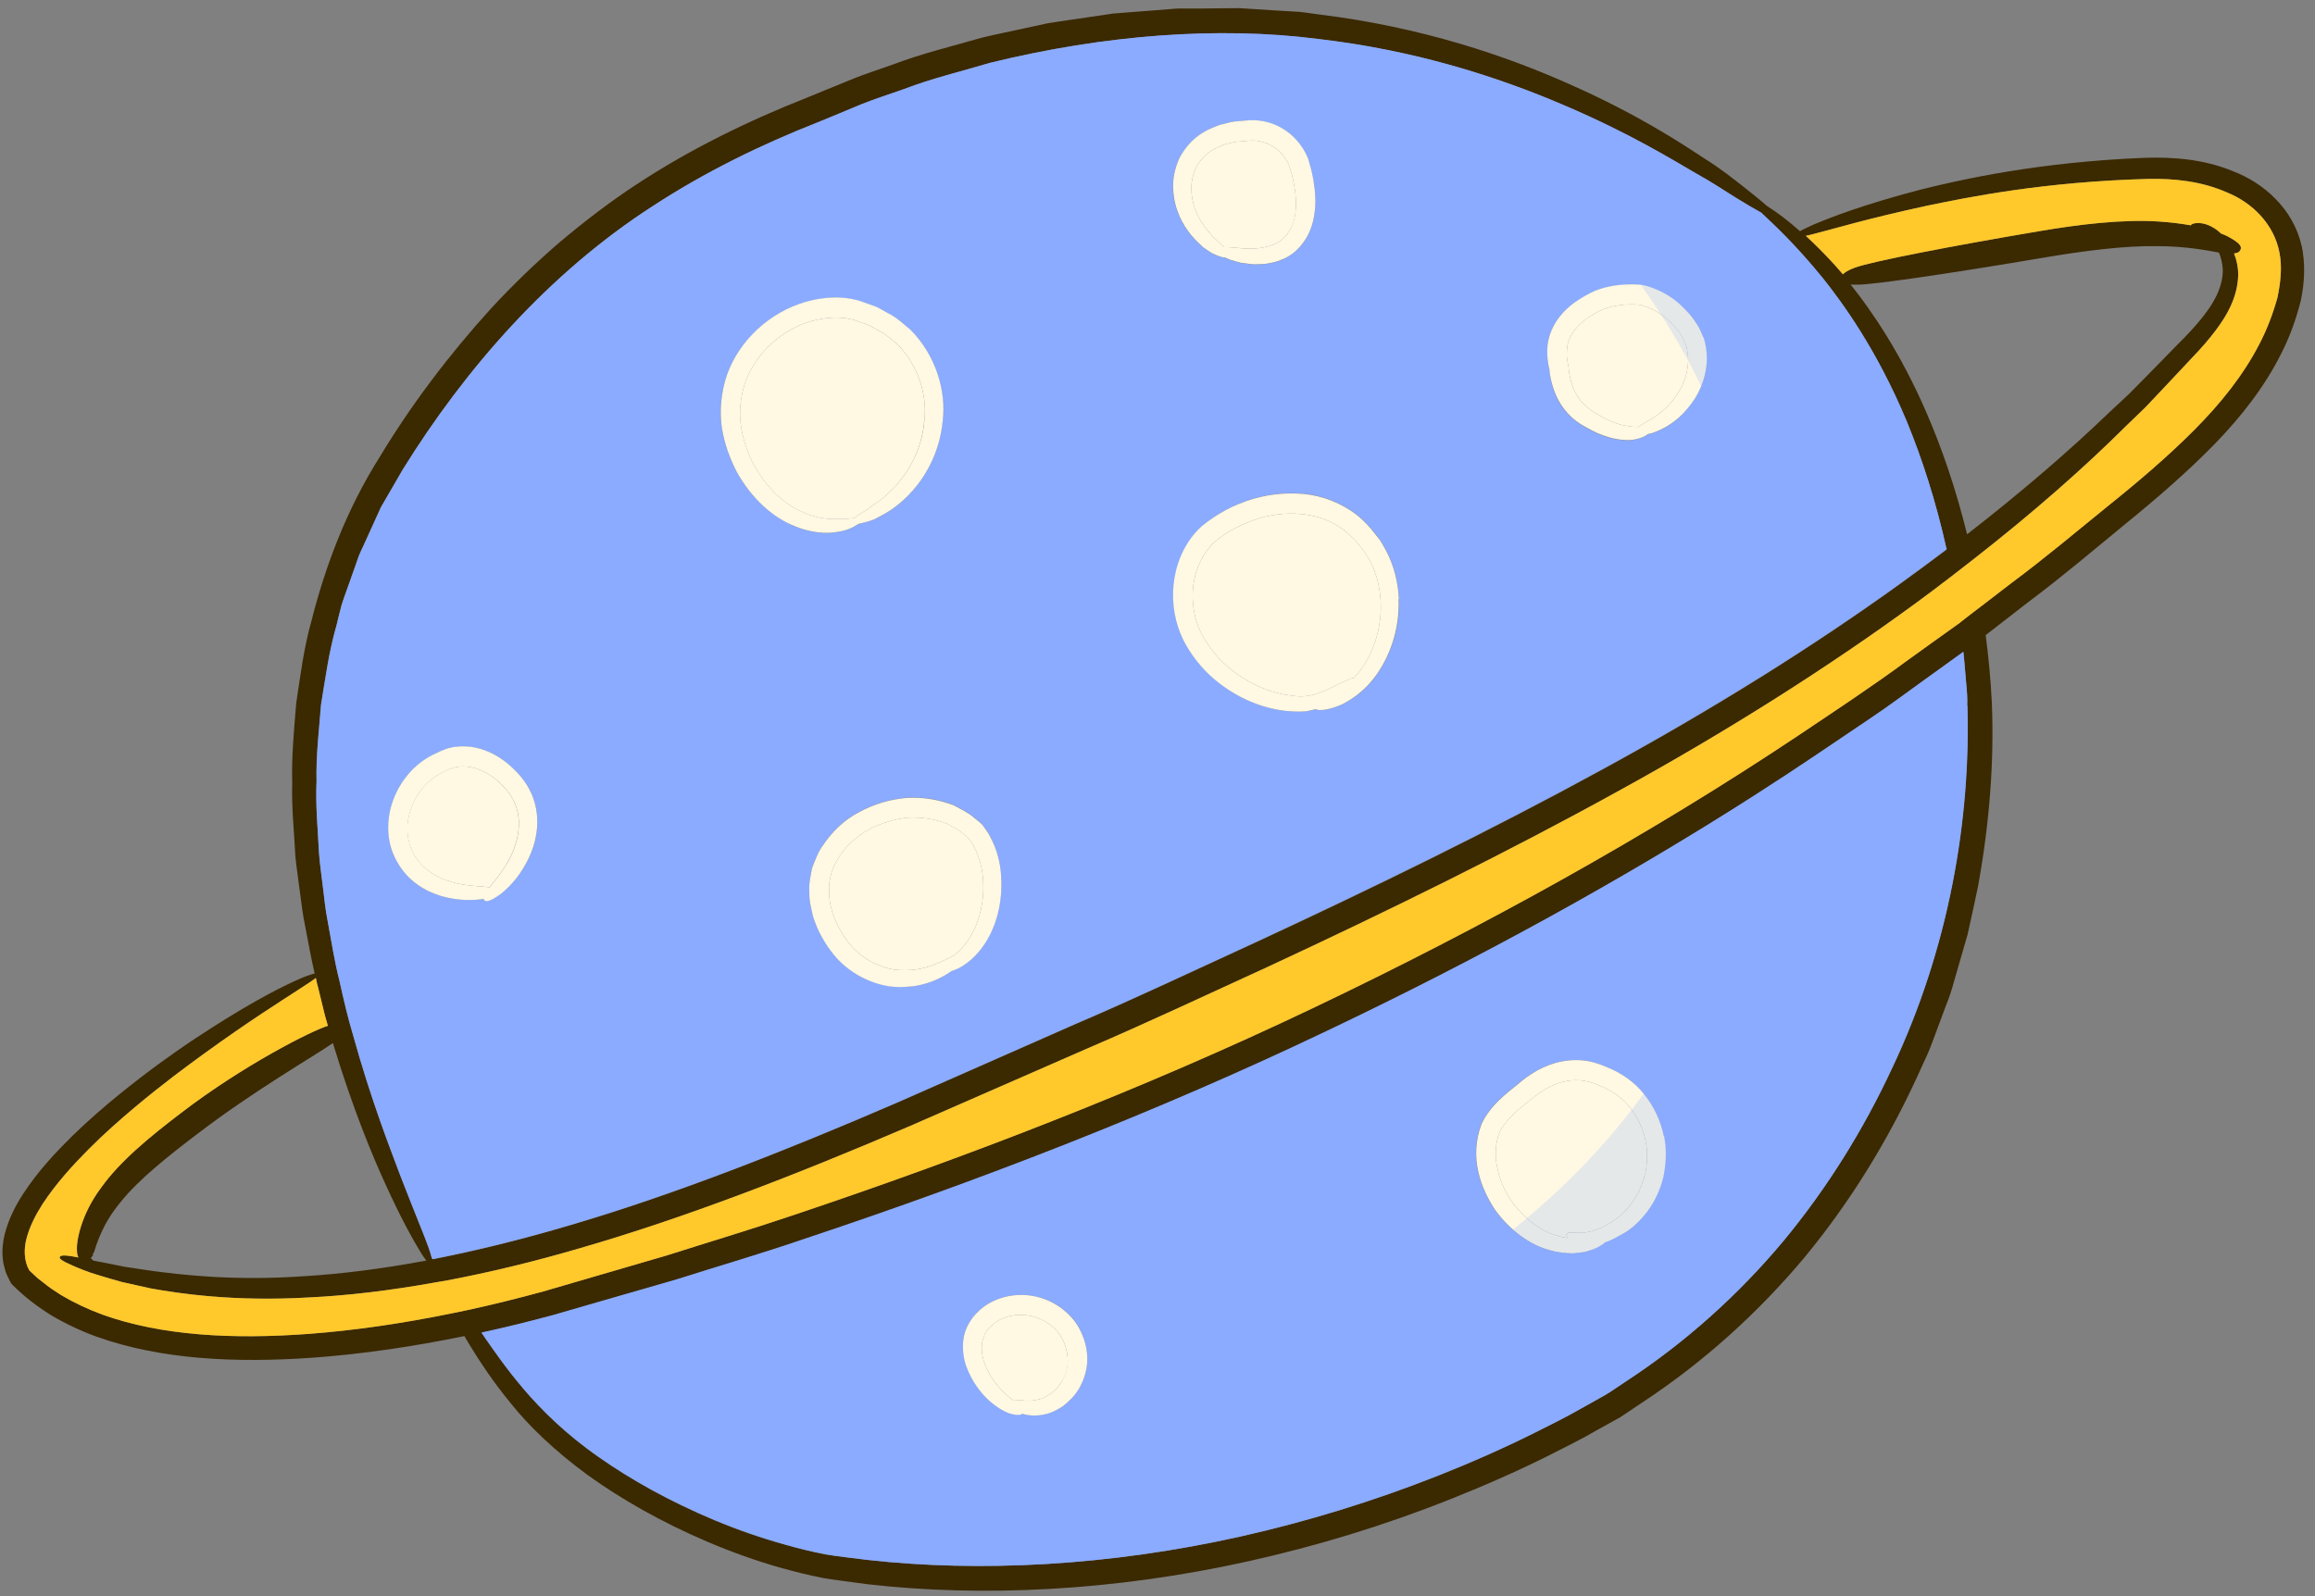 <svg width="174" height="120" viewBox="0 0 174 120" fill="none" xmlns="http://www.w3.org/2000/svg">
<rect x="0" y="0" width="174" height="120" fill="#808080" stroke="none"/>
<path d="M172.988 18.479C172.689 17.104 171.946 15.863 171.011 14.931C170.076 13.979 168.967 13.306 167.839 12.873C165.582 11.94 163.287 11.806 161.233 11.863C153.182 12.181 147.377 13.507 144.388 14.248C140.01 15.392 137.638 16.334 136.336 16.873C135.854 17.094 135.516 17.248 135.294 17.382C134.301 16.507 133.53 15.95 132.961 15.584C132.903 15.556 132.865 15.527 132.816 15.488C132.816 15.488 132.81 15.485 132.797 15.479C132.797 15.479 132.73 15.411 132.691 15.382C132.334 15.075 131.823 14.652 131.09 14.075C130.348 13.498 129.412 12.729 128.072 11.892C126.365 10.767 123.068 8.594 118.169 6.421C113.299 4.219 106.81 2.017 99.115 1.084C98.633 1.027 98.16 0.94 97.669 0.892L96.193 0.806C95.2 0.738 94.197 0.681 93.175 0.613C92.153 0.613 91.121 0.633 90.07 0.642C89.549 0.642 89.019 0.642 88.489 0.642C87.959 0.681 87.438 0.729 86.898 0.767C85.837 0.854 84.757 0.931 83.677 1.017C82.597 1.171 81.507 1.344 80.408 1.498C79.868 1.584 79.299 1.652 78.759 1.748C78.21 1.863 77.66 1.988 77.11 2.104C76.011 2.354 74.893 2.565 73.793 2.834C71.605 3.469 69.338 4.007 67.159 4.834C66.07 5.229 64.941 5.575 63.861 6.027C62.781 6.469 61.692 6.921 60.602 7.363C56.244 9.084 51.856 11.219 47.845 13.863C45.83 15.181 43.911 16.661 42.069 18.209C40.246 19.777 38.52 21.45 36.91 23.19C33.718 26.709 30.893 30.45 28.53 34.373C26.072 38.267 24.461 42.526 23.41 46.68C22.822 48.757 22.571 50.853 22.263 52.873C22.099 54.911 21.906 56.892 21.964 58.834C21.906 60.776 22.118 62.632 22.205 64.44C22.301 65.334 22.436 66.209 22.542 67.065C22.658 67.93 22.755 68.767 22.928 69.584C23.169 70.824 23.381 72.036 23.651 73.19C23.391 73.247 22.919 73.401 22.108 73.776C20.71 74.421 18.29 75.671 14.356 78.286C13.083 79.151 11.232 80.44 9.004 82.247C7.895 83.151 6.68 84.19 5.427 85.411C4.183 86.642 2.871 88.026 1.733 89.766C1.165 90.641 0.653 91.632 0.355 92.786C0.21 93.363 0.142 93.997 0.21 94.641C0.229 94.968 0.345 95.286 0.422 95.613C0.48 95.776 0.557 95.92 0.625 96.074C0.711 96.199 0.75 96.42 0.943 96.603C1.859 97.516 2.775 98.209 3.845 98.882C4.916 99.516 6.053 100.055 7.268 100.497C12.128 102.228 17.721 102.478 23.507 102.074C27.209 101.805 31.018 101.247 34.904 100.449C35.068 100.747 35.271 101.055 35.464 101.382C36.081 102.382 37.006 103.815 38.395 105.507C39.755 107.218 41.722 109.103 44.19 110.911C46.678 112.699 49.696 114.43 53.187 115.92C54.932 116.661 56.803 117.343 58.789 117.901C59.782 118.17 60.805 118.43 61.875 118.641C62.936 118.814 64.006 118.939 65.096 119.093C73.813 120.103 83.754 119.622 93.86 117.372C98.913 116.247 104.004 114.709 108.999 112.718C111.496 111.728 113.974 110.641 116.404 109.43C117.619 108.814 118.834 108.218 120.02 107.526L121.804 106.536L123.511 105.391C128.101 102.363 132.199 98.641 135.661 94.497C139.103 90.324 141.9 85.728 144.069 81.017C144.339 80.43 144.609 79.834 144.879 79.247C145.14 78.661 145.342 78.046 145.574 77.449C145.795 76.853 146.017 76.257 146.239 75.661C146.48 75.074 146.683 74.478 146.846 73.863C147.194 72.651 147.55 71.449 147.888 70.257C148.158 69.055 148.418 67.844 148.669 66.661C149.537 61.882 149.894 57.228 149.71 52.825C149.624 51.084 149.46 49.382 149.247 47.748C150.337 46.911 151.417 46.065 152.487 45.238C155.043 43.325 157.415 41.305 159.758 39.382C162.111 37.469 164.367 35.517 166.421 33.421C168.456 31.334 170.249 29.036 171.493 26.517C172.13 25.267 172.583 23.969 172.93 22.613C173.219 21.248 173.287 19.844 172.997 18.459L172.988 18.479ZM23.979 64.161C23.892 62.421 23.709 60.603 23.786 58.728C23.738 56.853 23.97 54.95 24.124 52.978C24.442 51.036 24.702 49.026 25.281 47.046C25.406 46.546 25.532 46.046 25.657 45.536C25.811 45.036 25.994 44.546 26.168 44.055C26.351 43.555 26.515 43.055 26.698 42.565L26.959 41.815C27.055 41.565 27.18 41.325 27.287 41.084C27.73 40.113 28.174 39.132 28.627 38.142C29.177 37.2 29.717 36.257 30.266 35.305C34.943 27.767 41.211 20.555 49.06 15.498C52.975 12.94 57.16 10.892 61.489 9.19C62.569 8.748 63.64 8.306 64.71 7.854C65.771 7.421 66.87 7.084 67.94 6.7C70.071 5.882 72.27 5.373 74.401 4.729C83.041 2.613 91.575 1.979 99.028 2.931C106.501 3.796 112.837 5.882 117.619 7.95C122.431 9.998 125.729 12.036 127.474 13.046C128.776 13.757 129.721 14.411 130.492 14.882C131.264 15.354 131.823 15.69 132.238 15.911C132.286 15.931 132.325 15.959 132.373 15.988C132.373 15.988 132.44 16.065 132.479 16.094C133.298 16.882 134.822 18.229 137.021 20.93C138.428 22.7 141.051 26.238 143.327 31.719C144.455 34.45 145.496 37.651 146.297 41.238C146.297 41.267 146.316 41.296 146.306 41.325C145.159 42.19 143.973 43.075 142.748 43.95C136.307 48.594 128.728 53.344 120.454 57.853C112.181 62.382 103.271 66.738 94.265 70.911C89.752 72.978 85.268 75.103 80.755 77.036C76.262 79.017 71.836 80.969 67.506 82.872C58.857 86.613 50.526 89.863 42.908 92.103C39.253 93.19 35.753 94.045 32.523 94.68L32.455 94.603C32.407 94.411 32.339 94.161 32.224 93.834C31.886 92.882 31.182 91.228 30.073 88.334C29.36 86.44 27.933 82.844 26.525 77.786C26.149 76.536 25.831 75.18 25.512 73.738C25.146 72.305 24.915 70.776 24.616 69.19C24.452 68.392 24.384 67.565 24.268 66.728C24.172 65.892 24.037 65.036 23.979 64.161ZM139.094 21.392C139.238 21.392 139.412 21.411 139.634 21.402C141.003 21.392 147.29 20.44 153.538 19.382C156.643 18.854 159.719 18.459 162.178 18.507C164.329 18.507 165.968 18.844 166.778 18.988C166.816 19.065 166.845 19.142 166.874 19.229C167.009 19.652 167.115 20.171 167.048 20.719C166.99 21.267 166.788 21.911 166.421 22.565C165.958 23.421 165.023 24.575 163.605 25.969C162.911 26.68 162.149 27.45 161.32 28.305C160.896 28.729 160.462 29.171 160.018 29.623C159.546 30.065 159.054 30.517 158.553 30.988C155.679 33.757 152.073 36.892 147.849 40.171C147.001 36.719 145.93 33.623 144.773 30.969C142.864 26.575 140.714 23.411 139.103 21.402L139.094 21.392ZM32.031 94.776C28.714 95.391 25.667 95.776 22.967 95.94C17.499 96.334 13.478 95.815 11.405 95.545C10.643 95.43 9.968 95.334 9.361 95.238C8.763 95.122 8.233 95.016 7.779 94.92C7.49 94.872 7.239 94.824 7.008 94.776C7.008 94.757 6.979 94.747 6.969 94.728C6.931 94.699 6.873 94.641 6.834 94.613C6.834 94.593 6.844 94.555 6.892 94.497C6.979 94.391 6.969 94.411 6.979 94.372C6.989 94.315 6.998 94.17 7.056 94.17C7.239 93.622 7.654 92.065 9.043 90.401C10.373 88.719 12.582 86.959 14.838 85.247C19.052 82.017 23.661 79.372 25.021 78.421C26.554 83.488 28.077 87.074 28.926 88.93C30.16 91.651 31.038 93.199 31.578 94.084C31.761 94.391 31.915 94.613 32.04 94.766L32.031 94.776ZM142.189 80.334C140.068 84.901 137.329 89.324 134.002 93.343C130.647 97.353 126.664 100.92 122.267 103.815C121.718 104.17 121.187 104.565 120.618 104.901L118.883 105.872C117.735 106.536 116.539 107.122 115.353 107.718C112.972 108.911 110.551 109.978 108.102 110.949C103.204 112.882 98.218 114.411 93.272 115.516C83.378 117.738 73.649 118.228 65.163 117.276C64.112 117.141 63.061 117.036 62.058 116.872C61.065 116.67 60.091 116.439 59.136 116.17C57.227 115.641 55.424 115.007 53.727 114.305C50.352 112.891 47.421 111.247 45.01 109.555C40.179 106.19 37.797 102.459 36.476 100.622C36.38 100.478 36.293 100.343 36.196 100.209C37.951 99.824 39.735 99.382 41.529 98.901C44.586 98.016 47.7 97.122 50.873 96.209C54.026 95.209 57.246 94.266 60.467 93.17C73.369 88.872 86.753 83.738 99.674 77.565C112.586 71.411 125.131 64.43 136.423 56.834C137.831 55.882 139.238 54.94 140.627 53.998C142.015 53.065 143.346 52.065 144.686 51.103C145.66 50.401 146.625 49.709 147.579 49.017C147.608 49.325 147.637 49.632 147.666 49.94C147.705 50.45 147.753 50.969 147.791 51.488C147.84 52.007 147.878 52.536 147.859 53.065C148.11 61.555 146.509 71.228 142.189 80.353V80.334ZM171.165 22.411C170.847 23.565 170.404 24.748 169.806 25.892C168.629 28.171 166.942 30.296 164.965 32.286C162.988 34.276 160.761 36.18 158.398 38.075C156.055 39.978 153.693 41.969 151.157 43.853C150.414 44.421 149.681 44.988 148.929 45.565C148.409 45.959 147.878 46.363 147.358 46.776C147.348 46.776 147.329 46.796 147.319 46.815C146.017 47.738 144.715 48.68 143.404 49.623C140.762 51.575 137.975 53.411 135.179 55.286C123.935 62.796 111.467 69.699 98.633 75.815C85.789 81.94 72.482 87.045 59.667 91.343C56.465 92.43 53.264 93.382 50.13 94.382C46.977 95.305 43.882 96.209 40.835 97.093C38.906 97.622 36.987 98.093 35.087 98.507C34.692 98.593 34.306 98.67 33.921 98.747C30.247 99.497 26.65 100.026 23.179 100.286C17.557 100.699 12.167 100.44 7.693 98.834C6.574 98.42 5.542 97.93 4.588 97.363C4.115 97.065 3.662 96.766 3.247 96.42C3.026 96.257 2.823 96.103 2.63 95.911C2.476 95.757 2.196 95.526 2.196 95.497C1.811 94.834 1.762 93.911 2.013 93.036C2.254 92.151 2.698 91.305 3.199 90.516C4.241 88.94 5.475 87.594 6.661 86.401C7.847 85.209 9.023 84.18 10.084 83.286C12.234 81.478 14.028 80.17 15.252 79.276C18.849 76.671 21.106 75.276 22.378 74.44C23.092 73.978 23.516 73.699 23.738 73.526C23.786 73.767 23.844 74.017 23.912 74.257C24.095 74.978 24.268 75.69 24.432 76.382C24.5 76.632 24.577 76.882 24.645 77.122C23.439 77.478 18.232 80.122 13.613 83.67C11.318 85.42 9.014 87.286 7.577 89.324C6.082 91.324 5.726 93.343 5.783 94.016C5.783 94.247 5.832 94.411 5.889 94.545C5.832 94.526 5.783 94.516 5.726 94.507C4.771 94.324 4.539 94.382 4.491 94.507C4.453 94.613 4.559 94.757 5.465 95.151C5.918 95.343 6.555 95.632 7.509 95.901C7.982 96.045 8.532 96.209 9.158 96.382C9.795 96.526 10.518 96.69 11.318 96.863C13.44 97.247 17.586 97.872 23.208 97.545C26.052 97.411 29.263 97.036 32.744 96.411C33.043 96.363 33.342 96.305 33.641 96.257C36.775 95.661 40.111 94.863 43.583 93.843C51.316 91.613 59.744 88.372 68.451 84.632C72.781 82.738 77.226 80.795 81.729 78.824C86.242 76.892 90.764 74.757 95.287 72.69C104.312 68.497 113.271 64.094 121.573 59.507C129.885 54.95 137.493 50.103 143.983 45.353C144.928 44.661 145.834 43.978 146.731 43.286C147.261 42.882 147.782 42.478 148.302 42.065C152.873 38.498 156.74 35.075 159.777 32.046C160.279 31.565 160.771 31.094 161.233 30.642C161.677 30.171 162.111 29.709 162.525 29.277C163.345 28.402 164.107 27.594 164.782 26.873C166.151 25.45 167.164 24.113 167.646 23.036C168.012 22.257 168.195 21.488 168.224 20.757C168.244 20.094 168.099 19.527 167.916 19.055C168.215 19.027 168.34 18.921 168.408 18.757C168.485 18.555 168.427 18.305 167.463 17.786C167.328 17.709 167.135 17.632 166.913 17.546C166.913 17.546 166.913 17.543 166.913 17.536C166.662 17.296 166.402 17.123 166.161 17.007C165.602 16.729 165.187 16.757 164.955 16.786C164.772 16.825 164.685 16.882 164.666 16.94C163.953 16.815 163.133 16.709 162.236 16.652C159.584 16.479 156.335 16.854 153.201 17.392C146.943 18.45 140.714 19.642 139.412 20.123C138.901 20.315 138.641 20.479 138.515 20.623C138.313 20.392 138.129 20.171 137.956 19.979C137.127 19.065 136.384 18.334 135.728 17.729C135.931 17.69 136.201 17.623 136.519 17.536C137.869 17.2 140.318 16.44 144.87 15.459C147.84 14.844 153.587 13.661 161.484 13.45C163.393 13.411 165.467 13.623 167.366 14.459C169.295 15.238 170.924 16.854 171.329 18.998C171.541 20.075 171.416 21.229 171.175 22.392L171.165 22.411Z" fill="#3B2900"/>
<path d="M146.297 41.229C145.497 37.643 144.455 34.441 143.327 31.7C141.051 26.229 138.429 22.691 137.021 20.922C134.822 18.22 133.299 16.874 132.489 16.085C132.45 16.056 132.412 16.018 132.383 15.989C132.383 15.989 132.296 15.931 132.248 15.912C131.833 15.691 131.274 15.354 130.502 14.883C129.731 14.412 128.786 13.758 127.484 13.037C125.748 12.027 122.441 9.989 117.629 7.941C115.113 6.854 112.152 5.758 108.835 4.835C105.856 4.008 102.587 3.335 99.048 2.922C91.594 1.97 83.051 2.604 74.42 4.72C72.28 5.364 70.081 5.874 67.96 6.691C66.889 7.076 65.79 7.412 64.72 7.845C63.659 8.297 62.579 8.729 61.499 9.181C57.17 10.883 52.985 12.931 49.07 15.489C41.221 20.547 34.953 27.758 30.276 35.297C29.727 36.239 29.186 37.191 28.637 38.123C28.184 39.114 27.74 40.095 27.297 41.075C27.19 41.316 27.065 41.547 26.969 41.797L26.708 42.547C26.535 43.047 26.361 43.547 26.178 44.047C26.004 44.537 25.811 45.027 25.667 45.518C25.541 46.027 25.407 46.527 25.291 47.027C24.722 49.008 24.462 51.018 24.134 52.96C23.979 54.931 23.748 56.844 23.796 58.719C23.709 60.594 23.893 62.402 23.979 64.152C24.047 65.037 24.182 65.892 24.278 66.719C24.384 67.556 24.452 68.392 24.616 69.181C24.905 70.767 25.146 72.306 25.513 73.729C25.831 75.171 26.149 76.527 26.525 77.777C27.923 82.825 29.36 86.421 30.064 88.325C31.183 91.21 31.886 92.864 32.224 93.815C32.34 94.142 32.407 94.402 32.455 94.585L32.523 94.662C35.763 94.027 39.254 93.171 42.908 92.085C50.526 89.844 58.857 86.594 67.507 82.854C71.836 80.95 76.262 78.998 80.756 77.008C85.268 75.085 89.752 72.95 94.265 70.883C103.281 66.7 112.181 62.344 120.464 57.816C124.64 55.537 128.641 53.2 132.412 50.844C136.105 48.527 139.566 46.21 142.758 43.912C143.983 43.027 145.159 42.143 146.316 41.287C146.316 41.258 146.316 41.229 146.297 41.2V41.229ZM39.09 65.623C38.511 66.46 37.942 66.95 37.643 67.191C36.679 67.892 36.467 67.767 36.39 67.652C36.38 67.623 36.351 67.594 36.351 67.575C36.283 67.585 36.216 67.594 36.148 67.614C35.763 67.652 35.001 67.719 33.989 67.556C32.986 67.383 31.616 66.941 30.527 65.748C30.006 65.162 29.562 64.402 29.341 63.546C29.129 62.681 29.138 61.748 29.341 60.854C29.553 59.96 29.977 59.094 30.575 58.354C31.154 57.614 32.002 56.96 32.841 56.614C33.246 56.402 33.757 56.2 34.278 56.152C34.798 56.094 35.31 56.114 35.811 56.229C36.775 56.46 37.624 56.941 38.309 57.537C38.974 58.133 39.552 58.796 39.928 59.623C40.285 60.421 40.42 61.277 40.382 62.046C40.314 63.604 39.668 64.806 39.099 65.642L39.09 65.623ZM59.532 39.47C58.057 38.835 56.485 37.47 55.386 35.498C54.865 34.508 54.441 33.373 54.248 32.123C54.065 30.873 54.2 29.508 54.634 28.21C55.54 25.623 57.835 23.479 60.593 22.701C61.952 22.316 63.486 22.22 64.855 22.72L65.848 23.076C66.166 23.22 66.456 23.402 66.764 23.576C67.391 23.873 67.883 24.373 68.413 24.797C70.361 26.739 71.132 29.45 70.843 31.672C70.631 33.931 69.628 35.748 68.596 36.883C67.584 38.066 66.552 38.614 66.041 38.883C65.645 39.104 65.298 39.2 65.019 39.277C64.797 39.335 64.623 39.373 64.498 39.402C64.469 39.422 64.43 39.45 64.382 39.479C64.151 39.623 63.707 39.893 62.82 40.018C62.232 40.123 60.978 40.133 59.513 39.479L59.532 39.47ZM74.141 70.748C73.427 71.95 72.511 72.556 72.048 72.787C71.846 72.873 71.663 72.941 71.508 72.998C71.479 73.008 71.47 73.037 71.45 73.046C71.026 73.335 70.149 73.892 68.751 74.123C68.056 74.2 67.246 74.267 66.378 74.046C65.53 73.844 64.623 73.469 63.804 72.854C62.984 72.239 62.3 71.383 61.769 70.421C61.489 69.95 61.287 69.421 61.104 68.864C60.978 68.287 60.805 67.71 60.834 67.094C60.776 66.489 60.93 65.864 61.036 65.248C61.268 64.652 61.47 64.066 61.846 63.546C62.541 62.489 63.486 61.594 64.594 61.027C65.684 60.45 66.899 60.075 68.133 59.969C69.358 59.892 70.592 60.085 71.72 60.537C72.251 60.844 72.8 61.075 73.225 61.469L73.572 61.748L73.745 61.902C73.832 61.95 73.88 62.066 73.929 62.114C74.083 62.354 74.276 62.585 74.401 62.844C74.951 63.844 75.192 64.892 75.25 65.873C75.375 67.854 74.854 69.556 74.141 70.729V70.748ZM88.171 14.229C88.123 13.479 88.296 12.662 88.643 11.883C89.048 11.133 89.646 10.422 90.437 9.96C90.813 9.729 91.228 9.566 91.642 9.402C92.076 9.316 92.51 9.133 92.934 9.133C93.368 9.095 93.783 9.027 94.275 9.047C94.766 9.066 95.249 9.162 95.702 9.335C96.618 9.681 97.389 10.345 97.9 11.143C98.026 11.345 98.141 11.556 98.238 11.758C98.363 12.066 98.373 12.2 98.45 12.422C98.575 12.816 98.653 13.229 98.73 13.633C98.865 14.441 98.922 15.268 98.797 16.076C98.691 16.874 98.411 17.652 97.939 18.277C97.476 18.902 96.849 19.364 96.222 19.576C95.924 19.71 95.625 19.768 95.335 19.816C95.056 19.883 94.786 19.864 94.535 19.874C94.024 19.902 93.619 19.806 93.262 19.777C92.944 19.691 92.684 19.614 92.5 19.556C92.337 19.489 92.192 19.441 92.076 19.374C91.893 19.374 91.594 19.287 91.073 19.037C90.919 18.941 90.688 18.777 90.408 18.576C90.138 18.345 89.82 18.047 89.511 17.672C88.884 16.912 88.219 15.729 88.161 14.22L88.171 14.229ZM103.503 50.691C102.567 52.046 101.468 52.652 100.928 52.941C100.051 53.335 99.52 53.383 99.25 53.393C99.038 53.393 98.961 53.364 98.922 53.306C98.72 53.373 98.517 53.421 98.286 53.46C98.219 53.479 98.045 53.508 97.968 53.489C97.871 53.498 97.785 53.498 97.688 53.498C97.495 53.498 97.302 53.498 97.1 53.479C95.461 53.402 93.426 52.758 91.584 51.306C90.659 50.585 89.82 49.643 89.164 48.498C88.499 47.344 88.152 45.941 88.19 44.518C88.229 43.095 88.663 41.623 89.579 40.402C89.81 40.095 90.061 39.816 90.35 39.547C90.649 39.297 90.938 39.085 91.247 38.883C91.854 38.489 92.491 38.123 93.175 37.864C94.516 37.297 95.991 37.027 97.447 37.085C98.913 37.114 100.359 37.585 101.545 38.383C102.143 38.768 102.654 39.277 103.088 39.777C103.31 40.037 103.512 40.306 103.715 40.566C103.898 40.835 104.043 41.133 104.216 41.431C104.824 42.604 105.094 43.854 105.152 45.018C105.238 47.373 104.438 49.364 103.512 50.671L103.503 50.691ZM126.202 31.393C125.392 32.123 124.63 32.412 124.244 32.556C124.09 32.595 123.955 32.633 123.849 32.652C123.666 32.797 123.347 32.96 122.817 33.066C122.402 33.143 121.525 33.133 120.503 32.768C120.011 32.595 119.423 32.287 118.902 31.97C118.295 31.604 117.697 31.056 117.263 30.354C116.829 29.633 116.569 28.797 116.472 27.922L116.453 27.777V27.71L116.366 27.373C116.337 27.143 116.289 26.922 116.299 26.672C116.27 26.191 116.328 25.681 116.491 25.191C116.81 24.191 117.523 23.364 118.304 22.797C118.7 22.498 119.124 22.268 119.539 22.047C120.011 21.787 120.512 21.643 120.995 21.556C121.477 21.46 121.949 21.402 122.441 21.402C122.74 21.402 123.039 21.393 123.357 21.441C123.569 21.46 123.781 21.518 124.013 21.595C124.9 21.893 125.816 22.422 126.472 23.095C126.809 23.422 127.098 23.72 127.368 24.123C127.494 24.325 127.629 24.518 127.745 24.729C127.831 24.95 127.918 25.162 128.015 25.364C128.304 26.239 128.323 27.133 128.178 27.931C128.111 28.325 128.005 28.691 127.86 29.018C127.446 30.066 126.78 30.835 126.192 31.393H126.202Z" fill="#8AABFF"/>
<path d="M147.86 53.046C147.879 52.517 147.85 51.988 147.792 51.469C147.744 50.95 147.705 50.431 147.657 49.921C147.628 49.613 147.599 49.315 147.57 48.998C146.625 49.69 145.651 50.383 144.678 51.085C143.337 52.046 142.016 53.046 140.618 53.979C139.22 54.921 137.822 55.873 136.414 56.815C134.977 57.786 133.521 58.738 132.046 59.681C121.921 66.171 110.928 72.181 99.656 77.536C86.734 83.709 73.36 88.844 60.449 93.142C57.228 94.248 54.007 95.18 50.864 96.18C47.682 97.103 44.577 97.988 41.51 98.882C39.717 99.363 37.933 99.805 36.188 100.18C36.284 100.315 36.371 100.459 36.467 100.594C37.094 101.488 37.991 102.825 39.292 104.344C40.662 105.959 42.504 107.796 45.001 109.536C47.402 111.228 50.343 112.873 53.718 114.286C55.415 114.998 57.218 115.632 59.127 116.151C60.082 116.43 61.066 116.661 62.059 116.853C63.052 117.026 64.103 117.123 65.154 117.267C73.649 118.219 83.369 117.728 93.263 115.507C98.209 114.392 103.204 112.873 108.103 110.93C110.562 109.959 112.972 108.892 115.364 107.709C116.55 107.113 117.745 106.527 118.893 105.863L120.629 104.892C121.198 104.555 121.728 104.161 122.287 103.805C126.694 100.921 130.667 97.344 134.022 93.334C137.359 89.315 140.088 84.882 142.209 80.325C146.529 71.209 148.13 61.527 147.879 53.046H147.86ZM72.415 100.661C72.512 99.902 72.936 99.171 73.495 98.632C74.614 97.507 76.378 97.123 77.902 97.488C79.435 97.825 80.824 98.94 81.354 100.373C81.633 101.055 81.769 101.805 81.711 102.517C81.633 103.228 81.402 103.882 81.084 104.421C80.756 104.969 80.312 105.382 79.888 105.719C79.435 106.017 78.972 106.238 78.538 106.325C77.776 106.488 77.188 106.392 76.851 106.277C76.812 106.315 76.774 106.334 76.706 106.353C76.552 106.382 76.263 106.382 75.809 106.219C75.231 105.998 73.505 105.046 72.627 102.68C72.434 102.084 72.319 101.392 72.425 100.652L72.415 100.661ZM124.987 88.555C124.515 90.517 123.271 91.94 122.114 92.671C121.564 92.959 121.101 93.248 120.638 93.382C120.426 93.565 120.069 93.825 119.356 94.046C119.105 94.152 118.7 94.161 118.208 94.228C117.707 94.209 117.09 94.18 116.415 93.969C115.537 93.728 114.592 93.219 113.715 92.45C113.233 92.036 112.77 91.527 112.355 90.959C111.275 89.325 110.398 87.027 111.323 84.527C111.873 83.344 112.818 82.507 113.705 81.796C113.946 81.613 114.11 81.479 114.351 81.267C114.592 81.075 114.843 80.892 115.113 80.719C115.643 80.382 116.222 80.113 116.839 79.921C117.466 79.748 118.131 79.661 118.787 79.7C119.462 79.738 120.089 79.94 120.638 80.18C121.747 80.584 122.808 81.305 123.531 82.229C123.55 82.248 123.579 82.267 123.589 82.296C124.331 83.238 124.823 84.315 125.045 85.411C125.267 86.507 125.19 87.575 124.968 88.555H124.987Z" fill="#8AABFF"/>
<path d="M171.167 22.412C170.848 23.566 170.405 24.749 169.807 25.893C168.631 28.172 166.943 30.297 164.966 32.287C162.99 34.277 160.762 36.181 158.4 38.075C156.056 39.979 153.694 41.97 151.158 43.854C150.416 44.422 149.683 44.989 148.931 45.566C148.41 45.96 147.879 46.364 147.359 46.777C147.349 46.777 147.33 46.797 147.32 46.816C146.018 47.739 144.717 48.681 143.405 49.623C140.763 51.575 137.976 53.412 135.18 55.287C123.937 62.796 111.469 69.7 98.634 75.816C85.79 81.941 72.483 87.046 59.668 91.344C56.467 92.431 53.265 93.383 50.131 94.383C46.978 95.306 43.883 96.21 40.836 97.094C38.907 97.623 36.988 98.094 35.089 98.508C34.694 98.594 34.308 98.671 33.922 98.748C30.248 99.498 26.651 100.027 23.18 100.287C17.558 100.7 12.168 100.44 7.694 98.835C6.575 98.421 5.544 97.931 4.589 97.364C4.116 97.065 3.663 96.767 3.249 96.421C3.027 96.258 2.824 96.104 2.631 95.912C2.477 95.758 2.198 95.527 2.198 95.498C1.812 94.835 1.764 93.912 2.014 93.037C2.255 92.152 2.699 91.306 3.2 90.517C4.242 88.941 5.476 87.594 6.662 86.402C7.848 85.21 9.025 84.181 10.085 83.287C12.236 81.479 14.029 80.171 15.254 79.277C18.851 76.671 21.107 75.277 22.38 74.441C23.093 73.979 23.518 73.7 23.739 73.527C23.788 73.767 23.845 74.017 23.913 74.258C24.096 74.979 24.27 75.691 24.434 76.383C24.501 76.633 24.578 76.883 24.646 77.123C23.44 77.479 18.233 80.123 13.614 83.671C11.32 85.421 9.015 87.287 7.578 89.325C6.084 91.325 5.727 93.344 5.785 94.017C5.785 94.248 5.833 94.412 5.891 94.546C5.833 94.527 5.785 94.517 5.727 94.508C4.772 94.325 4.541 94.383 4.493 94.508C4.454 94.614 4.56 94.758 5.466 95.152C5.92 95.344 6.556 95.633 7.511 95.902C7.983 96.046 8.533 96.21 9.16 96.383C9.796 96.527 10.519 96.69 11.32 96.864C13.441 97.248 17.587 97.873 23.209 97.546C26.054 97.412 29.265 97.037 32.746 96.412C33.045 96.364 33.343 96.306 33.642 96.258C36.776 95.662 40.113 94.864 43.584 93.844C51.318 91.614 59.745 88.373 68.453 84.633C72.782 82.739 77.227 80.796 81.731 78.825C86.243 76.892 90.766 74.758 95.288 72.691C104.314 68.498 113.272 64.094 121.574 59.508C129.886 54.95 137.494 50.104 143.984 45.354C144.929 44.662 145.835 43.979 146.732 43.287C147.262 42.883 147.783 42.479 148.304 42.066C152.874 38.498 156.741 35.075 159.779 32.047C160.28 31.566 160.772 31.095 161.235 30.643C161.678 30.172 162.112 29.71 162.527 29.277C163.346 28.402 164.108 27.595 164.783 26.874C166.152 25.451 167.165 24.114 167.647 23.037C168.013 22.258 168.197 21.489 168.226 20.758C168.245 20.095 168.1 19.527 167.917 19.056C168.216 19.027 168.341 18.922 168.409 18.758C168.486 18.556 168.428 18.306 167.464 17.787C167.329 17.71 167.136 17.633 166.914 17.547C166.914 17.547 166.914 17.544 166.914 17.537C166.663 17.297 166.403 17.124 166.162 17.008C165.603 16.729 165.188 16.758 164.957 16.787C164.773 16.826 164.687 16.883 164.667 16.941C163.954 16.816 163.134 16.71 162.237 16.652C159.586 16.479 156.336 16.854 153.202 17.393C146.944 18.451 140.715 19.643 139.413 20.124C138.902 20.316 138.642 20.479 138.516 20.624C138.314 20.393 138.131 20.172 137.957 19.979C137.128 19.066 136.385 18.335 135.73 17.729C135.932 17.691 136.202 17.624 136.52 17.537C137.87 17.201 140.32 16.441 144.871 15.46C147.841 14.845 153.588 13.662 161.485 13.451C163.395 13.412 165.468 13.624 167.367 14.46C169.296 15.239 170.926 16.854 171.331 18.999C171.543 20.076 171.417 21.229 171.176 22.393L171.167 22.412Z" fill="#FFC82B"/>
<path d="M68.424 24.785C67.894 24.362 67.402 23.862 66.775 23.564C66.466 23.401 66.177 23.208 65.859 23.064L64.866 22.708C63.496 22.208 61.954 22.304 60.604 22.679C57.836 23.468 55.551 25.602 54.635 28.199C54.201 29.497 54.076 30.852 54.249 32.112C54.442 33.362 54.866 34.497 55.387 35.497C56.486 37.468 58.048 38.843 59.524 39.468C60.989 40.131 62.243 40.112 62.831 40.006C63.718 39.891 64.152 39.612 64.393 39.468C64.442 39.439 64.47 39.42 64.499 39.391C64.634 39.362 64.798 39.324 65.03 39.266C65.3 39.189 65.656 39.102 66.042 38.872C66.563 38.602 67.585 38.054 68.607 36.872C69.629 35.727 70.642 33.92 70.854 31.66C71.134 29.439 70.362 26.727 68.424 24.785ZM67.662 36.122C67.276 36.679 66.794 37.035 66.447 37.381C66.071 37.689 65.743 37.881 65.531 38.045C65.232 38.304 64.953 38.439 64.74 38.574C64.528 38.708 64.364 38.824 64.258 38.901C64.229 38.929 64.21 38.949 64.191 38.958C63.921 38.958 63.496 39.054 62.744 39.026C62.233 39.026 61.221 38.968 60.016 38.352C58.82 37.776 57.508 36.545 56.583 34.804C56.149 33.929 55.811 32.949 55.676 31.881C55.541 30.814 55.676 29.718 56.052 28.66C56.814 26.554 58.762 24.756 61.057 24.122C62.185 23.824 63.4 23.747 64.461 24.151L65.29 24.439C65.55 24.564 65.801 24.727 66.052 24.862C66.592 25.102 66.978 25.526 67.431 25.862C69.012 27.449 69.697 29.66 69.485 31.574C69.34 33.497 68.52 35.074 67.672 36.112L67.662 36.122Z" fill="#FFF8E3"/>
<path d="M69.473 31.585C69.328 33.508 68.509 35.085 67.66 36.123C67.274 36.681 66.792 37.036 66.445 37.383C66.069 37.69 65.741 37.883 65.529 38.046C65.23 38.306 64.95 38.44 64.738 38.575C64.526 38.71 64.362 38.825 64.256 38.902C64.227 38.931 64.208 38.95 64.189 38.96C63.919 38.96 63.494 39.056 62.742 39.027C62.231 39.027 61.219 38.969 60.013 38.354C58.818 37.777 57.506 36.546 56.581 34.806C56.147 33.931 55.809 32.95 55.674 31.883C55.539 30.815 55.674 29.719 56.05 28.662C56.812 26.556 58.76 24.758 61.055 24.123C62.183 23.825 63.398 23.748 64.459 24.152L65.288 24.44C65.548 24.565 65.799 24.729 66.05 24.863C66.59 25.104 66.975 25.527 67.429 25.863C69.01 27.45 69.695 29.662 69.483 31.575L69.473 31.585Z" fill="#FFF8E3"/>
<path d="M98.739 13.633C98.662 13.229 98.585 12.815 98.459 12.421C98.392 12.2 98.382 12.065 98.247 11.758C98.151 11.546 98.045 11.334 97.91 11.133C97.398 10.334 96.627 9.681 95.711 9.325C95.258 9.152 94.776 9.056 94.284 9.036C93.792 9.027 93.387 9.094 92.953 9.123C92.529 9.132 92.085 9.315 91.661 9.392C91.246 9.556 90.822 9.719 90.446 9.95C89.656 10.411 89.058 11.113 88.653 11.873C88.296 12.661 88.132 13.469 88.18 14.219C88.238 15.729 88.903 16.911 89.53 17.671C89.839 18.046 90.157 18.334 90.417 18.575C90.707 18.777 90.928 18.94 91.083 19.027C91.613 19.277 91.902 19.373 92.095 19.363C92.211 19.43 92.355 19.479 92.519 19.546C92.703 19.604 92.953 19.671 93.281 19.757C93.628 19.786 94.043 19.892 94.544 19.863C94.795 19.854 95.065 19.863 95.345 19.796C95.634 19.748 95.933 19.69 96.232 19.555C96.859 19.344 97.485 18.892 97.939 18.257C98.411 17.642 98.691 16.854 98.797 16.065C98.922 15.257 98.864 14.431 98.729 13.623L98.739 13.633ZM96.82 17.498C96.261 18.354 95.258 18.604 94.477 18.671C94.082 18.729 93.715 18.671 93.416 18.68C93.117 18.642 92.886 18.623 92.712 18.613C92.404 18.584 92.172 18.575 91.999 18.584C91.902 18.488 91.787 18.382 91.651 18.257C91.536 18.142 91.362 17.969 91.14 17.777C90.948 17.546 90.707 17.277 90.475 16.94C89.993 16.286 89.54 15.306 89.549 14.171C89.53 13.613 89.694 13.046 89.935 12.508C90.244 12.008 90.649 11.546 91.218 11.229C91.507 11.075 91.806 10.94 92.134 10.834C92.481 10.777 92.799 10.633 93.175 10.642C93.541 10.613 93.927 10.556 94.255 10.565C94.573 10.584 94.891 10.652 95.19 10.767C95.788 10.998 96.309 11.44 96.656 11.988C96.743 12.123 96.82 12.267 96.878 12.411C96.907 12.469 96.897 12.44 96.907 12.479L96.945 12.613L97.022 12.883C97.138 13.229 97.206 13.584 97.273 13.931C97.398 14.623 97.447 15.315 97.37 15.921C97.302 16.546 97.109 17.104 96.81 17.507L96.82 17.498Z" fill="#FFF8E3"/>
<path d="M97.38 15.911C97.313 16.536 97.12 17.094 96.821 17.497C96.262 18.353 95.259 18.603 94.478 18.671C94.082 18.728 93.716 18.671 93.417 18.68C93.118 18.642 92.887 18.622 92.713 18.613C92.405 18.584 92.173 18.574 92 18.584C91.903 18.488 91.787 18.382 91.653 18.257C91.537 18.142 91.363 17.969 91.141 17.776C90.949 17.546 90.707 17.276 90.476 16.94C89.994 16.286 89.541 15.305 89.55 14.171C89.531 13.613 89.695 13.046 89.936 12.507C90.245 12.007 90.65 11.546 91.219 11.228C91.508 11.074 91.807 10.94 92.135 10.834C92.482 10.776 92.8 10.632 93.176 10.642C93.542 10.613 93.928 10.555 94.256 10.565C94.574 10.584 94.892 10.651 95.191 10.767C95.789 10.998 96.31 11.44 96.657 11.988C96.744 12.123 96.821 12.267 96.879 12.411C96.908 12.469 96.898 12.44 96.908 12.478L96.946 12.613L97.023 12.882C97.139 13.228 97.207 13.584 97.274 13.93C97.4 14.623 97.448 15.315 97.371 15.921L97.38 15.911Z" fill="#FFF8E3"/>
<path d="M39.917 59.614C39.55 58.787 38.972 58.123 38.297 57.527C37.612 56.931 36.763 56.44 35.799 56.219C35.307 56.104 34.787 56.085 34.276 56.142C33.755 56.19 33.254 56.392 32.839 56.604C31.99 56.96 31.151 57.604 30.573 58.344C29.975 59.085 29.551 59.96 29.338 60.854C29.126 61.748 29.117 62.681 29.338 63.546C29.56 64.402 30.004 65.162 30.525 65.748C31.614 66.94 32.983 67.383 33.986 67.556C35.008 67.729 35.761 67.652 36.146 67.613C36.223 67.604 36.291 67.585 36.349 67.575C36.349 67.604 36.378 67.633 36.387 67.662C36.474 67.777 36.686 67.902 37.651 67.2C37.95 66.96 38.518 66.469 39.097 65.633C39.666 64.796 40.302 63.594 40.379 62.036C40.418 61.267 40.283 60.421 39.926 59.623L39.917 59.614ZM38.065 64.988C37.612 65.738 37.168 66.229 36.966 66.508C36.908 66.585 36.86 66.652 36.802 66.71C36.619 66.681 36.387 66.662 36.079 66.642C35.732 66.604 35.057 66.594 34.189 66.373C33.34 66.162 32.289 65.738 31.527 64.825C30.756 63.94 30.399 62.565 30.775 61.19C31.132 59.815 32.096 58.546 33.514 57.96C34.777 57.248 36.262 57.739 37.361 58.671C37.901 59.142 38.383 59.69 38.634 60.248C38.904 60.815 39.02 61.44 39.001 62.017C38.981 63.21 38.509 64.248 38.065 64.998V64.988Z" fill="#FFF8E3"/>
<path d="M38.993 62.006C38.974 63.199 38.501 64.237 38.058 64.987C37.605 65.737 37.161 66.227 36.958 66.506C36.901 66.583 36.852 66.65 36.794 66.708C36.611 66.679 36.38 66.66 36.071 66.641C35.724 66.602 35.049 66.593 34.181 66.372C33.333 66.16 32.282 65.737 31.52 64.823C30.748 63.939 30.392 62.564 30.768 61.189C31.125 59.814 32.089 58.545 33.506 57.958C34.77 57.247 36.255 57.737 37.354 58.67C37.894 59.141 38.376 59.689 38.627 60.247C38.897 60.814 39.012 61.439 38.993 62.016V62.006Z" fill="#FFF8E3"/>
<path d="M75.249 65.893C75.201 64.922 74.95 63.855 74.401 62.864C74.275 62.605 74.083 62.374 73.928 62.134C73.88 62.086 73.832 61.97 73.745 61.922L73.572 61.768L73.224 61.489C72.79 61.095 72.241 60.855 71.71 60.557C70.582 60.114 69.358 59.913 68.123 59.989C66.889 60.095 65.684 60.461 64.594 61.047C63.485 61.614 62.54 62.518 61.846 63.566C61.47 64.076 61.267 64.682 61.036 65.268C60.92 65.884 60.776 66.499 60.834 67.114C60.805 67.73 60.988 68.307 61.103 68.884C61.287 69.441 61.489 69.96 61.769 70.441C62.299 71.403 62.984 72.259 63.803 72.864C64.623 73.48 65.52 73.864 66.378 74.066C67.246 74.278 68.056 74.21 68.75 74.133C70.148 73.903 71.026 73.335 71.45 73.057C71.469 73.037 71.479 73.018 71.508 73.009C71.672 72.951 71.845 72.893 72.048 72.797C72.52 72.557 73.427 71.951 74.14 70.759C74.864 69.585 75.375 67.884 75.249 65.903V65.893ZM73.08 70.172C72.607 71.057 72.048 71.537 71.701 71.835C71.498 71.932 71.248 72.066 70.939 72.21C70.524 72.384 69.724 72.816 68.567 72.922C67.998 72.96 67.342 72.97 66.658 72.778C65.983 72.585 65.279 72.259 64.642 71.739C64.006 71.239 63.466 70.528 63.032 69.71C62.608 68.893 62.309 67.97 62.319 67.037C62.212 65.124 63.562 63.307 65.356 62.336C66.262 61.864 67.265 61.566 68.278 61.47C69.29 61.422 70.283 61.586 71.161 61.922C71.576 62.163 72.019 62.336 72.356 62.653C72.511 62.797 72.761 62.941 72.8 63.038C72.916 63.22 73.08 63.364 73.166 63.576C73.581 64.345 73.822 65.201 73.88 66.028C74.025 67.691 73.62 69.182 73.08 70.172Z" fill="#FFF8E3"/>
<path d="M73.08 70.17C72.607 71.055 72.048 71.536 71.701 71.834C71.498 71.93 71.248 72.064 70.939 72.209C70.524 72.382 69.724 72.814 68.567 72.92C67.998 72.959 67.342 72.968 66.658 72.776C65.983 72.584 65.279 72.257 64.642 71.738C64.006 71.238 63.466 70.526 63.032 69.709C62.608 68.891 62.309 67.968 62.318 67.036C62.212 65.122 63.562 63.305 65.356 62.334C66.262 61.863 67.265 61.565 68.278 61.468C69.29 61.42 70.283 61.584 71.161 61.92C71.575 62.161 72.019 62.334 72.356 62.651C72.511 62.795 72.761 62.94 72.8 63.036C72.916 63.218 73.08 63.363 73.166 63.574C73.581 64.343 73.822 65.199 73.88 66.026C74.025 67.69 73.62 69.18 73.08 70.17Z" fill="#FFF8E3"/>
<path d="M105.142 45.036C105.084 43.863 104.814 42.623 104.207 41.45C104.043 41.161 103.888 40.853 103.705 40.584C103.503 40.325 103.291 40.055 103.078 39.796C102.645 39.286 102.134 38.786 101.536 38.401C100.34 37.603 98.894 37.132 97.428 37.103C95.972 37.046 94.506 37.315 93.156 37.873C92.472 38.132 91.835 38.498 91.228 38.892C90.919 39.094 90.63 39.305 90.331 39.555C90.032 39.825 89.781 40.103 89.559 40.401C88.643 41.623 88.209 43.103 88.171 44.517C88.132 45.94 88.479 47.334 89.145 48.498C89.8 49.642 90.639 50.584 91.565 51.305C93.407 52.757 95.451 53.401 97.081 53.478C97.283 53.498 97.476 53.498 97.669 53.498C97.765 53.498 97.852 53.498 97.949 53.488C98.026 53.498 98.199 53.478 98.267 53.459C98.498 53.421 98.71 53.363 98.903 53.305C98.942 53.353 99.029 53.382 99.231 53.382C99.511 53.382 100.031 53.324 100.909 52.94C101.449 52.651 102.548 52.036 103.483 50.69C104.409 49.373 105.21 47.392 105.123 45.036H105.142ZM102.481 50.046C102.259 50.411 102.008 50.709 101.767 50.969C101.574 50.969 101.121 51.18 99.954 51.757C99.453 51.959 98.498 52.526 97.148 52.305C95.75 52.161 93.976 51.546 92.414 50.238C91.623 49.594 90.929 48.757 90.389 47.805C89.868 46.853 89.608 45.719 89.646 44.555C89.694 43.401 90.061 42.219 90.784 41.305C91.44 40.421 92.635 39.757 93.773 39.276C96.088 38.315 98.845 38.353 100.735 39.661C100.986 39.805 101.179 40.007 101.401 40.18C101.613 40.382 101.806 40.594 102.008 40.796C102.191 41.017 102.365 41.238 102.538 41.459C102.702 41.69 102.828 41.93 102.972 42.161C103.474 43.123 103.715 44.171 103.773 45.161C103.888 47.171 103.233 48.911 102.49 50.065L102.481 50.046Z" fill="#FFF8E3"/>
<path d="M102.481 50.046C102.259 50.411 102.008 50.709 101.767 50.969C101.574 50.969 101.121 51.181 99.954 51.758C99.453 51.959 98.498 52.527 97.148 52.306C95.75 52.161 93.976 51.546 92.414 50.238C91.623 49.594 90.929 48.758 90.389 47.806C89.868 46.854 89.608 45.719 89.646 44.556C89.695 43.402 90.061 42.219 90.784 41.306C91.44 40.421 92.636 39.758 93.773 39.277C96.088 38.315 98.846 38.354 100.735 39.661C100.986 39.806 101.179 40.008 101.401 40.181C101.613 40.383 101.806 40.594 102.008 40.796C102.191 41.017 102.365 41.238 102.539 41.46C102.703 41.69 102.828 41.931 102.973 42.161C103.474 43.123 103.715 44.171 103.773 45.161C103.889 47.171 103.233 48.911 102.49 50.065L102.481 50.046Z" fill="#FFF8E3"/>
<path d="M128.024 25.354C127.927 25.142 127.84 24.931 127.744 24.719C127.638 24.508 127.503 24.315 127.368 24.113C127.098 23.709 126.809 23.411 126.471 23.075C125.816 22.402 124.899 21.873 124.012 21.575C123.405 21.354 122.942 21.383 122.441 21.383C121.949 21.383 121.476 21.44 120.994 21.536C120.512 21.633 120.011 21.777 119.538 22.027C119.123 22.238 118.699 22.488 118.304 22.777C117.513 23.354 116.809 24.181 116.491 25.171C116.327 25.661 116.269 26.171 116.298 26.652C116.298 26.902 116.337 27.123 116.366 27.363L116.443 27.7L116.462 27.767V27.902C116.578 28.777 116.838 29.613 117.272 30.325C117.706 31.036 118.304 31.594 118.911 31.95C119.442 32.258 120.011 32.575 120.512 32.738C121.534 33.113 122.412 33.123 122.836 33.046C123.357 32.95 123.675 32.786 123.858 32.633C123.974 32.613 124.099 32.575 124.253 32.536C124.629 32.392 125.391 32.104 126.211 31.373C126.992 30.642 127.898 29.517 128.197 27.902C128.352 27.113 128.323 26.219 128.033 25.334L128.024 25.354ZM126.828 27.719C126.654 28.931 125.951 29.892 125.362 30.527C124.726 31.171 124.138 31.479 123.848 31.661C123.501 31.863 123.27 31.998 123.116 32.094C123.009 32.094 122.894 32.094 122.768 32.084C122.441 32.056 121.785 31.988 120.946 31.613C120.522 31.431 120.097 31.171 119.586 30.844C119.162 30.536 118.747 30.133 118.458 29.604C118.169 29.075 117.976 28.431 117.908 27.729L117.889 27.556L117.851 27.363L117.802 27.113C117.783 26.94 117.754 26.767 117.764 26.604C117.764 26.258 117.793 25.931 117.908 25.613C118.13 24.988 118.603 24.431 119.23 23.979C119.538 23.758 119.885 23.546 120.261 23.363C120.57 23.209 120.936 23.094 121.322 23.017C121.717 22.94 122.122 22.892 122.518 22.883C122.913 22.883 123.308 22.883 123.549 22.998C124.321 23.258 124.928 23.613 125.478 24.152C125.738 24.411 126.037 24.709 126.22 24.979C126.307 25.123 126.404 25.248 126.481 25.402L126.683 25.854C126.895 26.469 126.934 27.113 126.828 27.709V27.719Z" fill="#FFF8E3"/>
<path d="M126.828 27.718C126.654 28.93 125.95 29.891 125.362 30.526C124.726 31.17 124.137 31.478 123.848 31.661C123.501 31.863 123.27 31.997 123.115 32.093C123.009 32.093 122.894 32.093 122.768 32.084C122.44 32.055 121.785 31.988 120.946 31.613C120.521 31.43 120.097 31.17 119.586 30.843C119.162 30.536 118.747 30.132 118.458 29.603C118.169 29.074 117.976 28.43 117.908 27.728L117.889 27.555L117.85 27.363L117.802 27.113C117.783 26.939 117.754 26.766 117.764 26.603C117.764 26.257 117.793 25.93 117.908 25.613C118.13 24.988 118.603 24.43 119.229 23.978C119.538 23.757 119.885 23.545 120.261 23.363C120.57 23.209 120.936 23.093 121.322 23.016C121.717 22.939 122.122 22.892 122.517 22.882C122.913 22.882 123.308 22.882 123.549 22.997C124.321 23.257 124.928 23.613 125.478 24.151C125.738 24.411 126.037 24.709 126.22 24.978C126.307 25.122 126.404 25.247 126.481 25.401L126.683 25.853C126.895 26.468 126.934 27.113 126.828 27.709V27.718Z" fill="#FFF8E3"/>
<path d="M125.055 85.411C124.833 84.325 124.351 83.238 123.599 82.296C122.866 81.344 121.786 80.603 120.648 80.18C120.098 79.94 119.471 79.748 118.797 79.709C118.141 79.671 117.475 79.748 116.858 79.93C116.241 80.113 115.663 80.382 115.132 80.728C114.862 80.901 114.612 81.075 114.371 81.276C114.139 81.488 113.956 81.623 113.724 81.805C112.837 82.517 111.883 83.353 111.343 84.536C110.417 87.036 111.294 89.324 112.374 90.959C113.541 92.565 115.065 93.603 116.424 93.969C117.099 94.18 117.707 94.209 118.218 94.228C118.71 94.161 119.115 94.161 119.365 94.046C120.079 93.844 120.445 93.574 120.658 93.392C121.111 93.257 121.583 92.969 122.133 92.671C123.29 91.94 124.524 90.517 125.006 88.555C125.219 87.575 125.296 86.498 125.074 85.401L125.055 85.411ZM123.637 88.276C123.271 89.863 122.326 91.036 121.4 91.69C120.436 92.373 119.664 92.584 119.259 92.642C118.662 92.738 118.334 92.661 118.122 92.661C117.909 92.642 117.823 92.69 117.765 92.776C117.726 92.834 117.697 92.921 117.852 93.074C117.745 93.055 117.649 93.055 117.543 93.026C117.292 92.998 117.051 92.882 116.772 92.815C115.692 92.449 114.448 91.536 113.512 90.161C113.059 89.459 112.702 88.642 112.529 87.748C112.336 86.882 112.403 85.863 112.712 85.113C113.098 84.325 113.85 83.623 114.708 82.95C115.19 82.584 115.547 82.238 115.981 81.988C116.405 81.719 116.868 81.507 117.331 81.373C118.285 81.103 119.201 81.161 120.146 81.584C121.082 81.95 121.911 82.498 122.499 83.248C123.097 83.988 123.483 84.853 123.676 85.728C123.869 86.613 123.811 87.488 123.656 88.276H123.637Z" fill="#FFF8E3"/>
<path d="M123.636 88.276C123.27 89.863 122.325 91.036 121.399 91.69C120.435 92.372 119.664 92.584 119.259 92.642C118.661 92.738 118.333 92.661 118.121 92.661C117.909 92.642 117.822 92.69 117.764 92.776C117.725 92.834 117.697 92.92 117.851 93.074C117.745 93.055 117.648 93.055 117.542 93.026C117.292 92.997 117.05 92.882 116.771 92.815C115.691 92.449 114.447 91.536 113.512 90.161C113.058 89.459 112.702 88.642 112.528 87.747C112.335 86.882 112.403 85.863 112.711 85.113C113.097 84.324 113.849 83.622 114.707 82.949C115.189 82.584 115.546 82.238 115.98 81.988C116.404 81.719 116.867 81.507 117.33 81.372C118.285 81.103 119.201 81.161 120.146 81.584C121.081 81.949 121.91 82.497 122.499 83.247C123.096 83.988 123.482 84.853 123.675 85.728C123.868 86.613 123.81 87.488 123.656 88.276H123.636Z" fill="#FFF8E3"/>
<path d="M81.353 100.382C80.813 98.95 79.425 97.834 77.901 97.488C76.378 97.123 74.613 97.517 73.495 98.632C72.935 99.171 72.511 99.911 72.415 100.671C72.318 101.411 72.415 102.103 72.617 102.7C73.495 105.065 75.221 106.017 75.799 106.238C76.243 106.392 76.532 106.392 76.696 106.363C76.763 106.344 76.802 106.325 76.841 106.286C77.178 106.401 77.766 106.498 78.528 106.334C78.972 106.248 79.425 106.026 79.878 105.728C80.312 105.392 80.746 104.978 81.083 104.43C81.402 103.882 81.643 103.228 81.71 102.526C81.768 101.805 81.643 101.065 81.353 100.373V100.382ZM79.878 103.757C79.444 104.536 78.76 105.007 78.2 105.171C77.622 105.353 77.149 105.325 76.908 105.286C76.542 105.286 76.31 105.219 76.137 105.248C76.137 105.248 76.13 105.248 76.117 105.248C75.886 105.075 75.549 104.805 75.163 104.382C74.7 103.873 74.189 103.151 73.919 102.248C73.668 101.353 73.745 100.325 74.526 99.671C75.269 98.959 76.465 98.69 77.564 98.959C78.663 99.219 79.608 99.969 79.984 100.959C80.187 101.459 80.273 101.95 80.254 102.43C80.216 102.921 80.071 103.363 79.859 103.757H79.878Z" fill="#FFF8E3"/>
<path d="M80.273 102.43C80.235 102.92 80.09 103.363 79.878 103.757C79.444 104.536 78.759 105.007 78.2 105.17C77.621 105.353 77.149 105.324 76.908 105.286C76.541 105.286 76.31 105.218 76.136 105.247C76.136 105.247 76.13 105.247 76.117 105.247C75.886 105.074 75.548 104.805 75.163 104.382C74.7 103.872 74.189 103.151 73.919 102.247C73.668 101.353 73.745 100.324 74.526 99.67C75.269 98.959 76.464 98.689 77.564 98.959C78.663 99.218 79.608 99.968 79.984 100.959C80.186 101.459 80.273 101.949 80.254 102.43H80.273Z" fill="#FFF8E3"/>
<g style="mix-blend-mode:multiply" opacity="0.22">
<path d="M108.816 4.835C112.143 5.758 115.094 6.855 117.61 7.941C122.422 9.989 125.729 12.028 127.465 13.037C128.767 13.749 129.712 14.402 130.483 14.883C131.245 15.354 131.814 15.691 132.229 15.912C132.277 15.931 132.315 15.96 132.364 15.979C132.364 15.979 132.441 16.066 132.47 16.085C133.28 16.883 134.813 18.22 137.002 20.922C138.41 22.691 141.032 26.229 143.308 31.701C144.436 34.441 145.468 37.633 146.278 41.229C146.288 41.258 146.297 41.287 146.297 41.316C145.15 42.181 143.964 43.066 142.739 43.941C139.547 46.239 136.086 48.556 132.393 50.873C132.286 46.893 131.833 42.941 131.139 39.085C130.483 35.441 129.355 32.133 127.851 29.008C126.597 26.383 125.074 23.883 123.338 21.422C122.711 20.518 122.056 19.614 121.361 18.71C117.9 14.181 113.657 8.749 108.797 4.826L108.816 4.835Z" fill="#8AABFF"/>
</g>
<g style="mix-blend-mode:multiply" opacity="0.22">
<path d="M142.19 80.334C140.069 84.892 137.33 89.325 134.003 93.344C130.648 97.353 126.675 100.921 122.268 103.815C121.719 104.171 121.188 104.565 120.61 104.902L118.874 105.873C117.726 106.536 116.531 107.123 115.345 107.719C112.963 108.902 110.543 109.969 108.084 110.94C103.185 112.882 98.2 114.401 93.244 115.517C83.35 117.728 73.63 118.228 65.135 117.276C64.084 117.132 63.033 117.046 62.04 116.863C61.047 116.671 60.063 116.43 59.108 116.161C57.199 115.632 55.396 114.998 53.699 114.296C50.324 112.882 47.393 111.238 44.982 109.546C42.484 107.815 40.652 105.978 39.273 104.353C42.022 104.786 45.088 106.152 47.045 106.652C50.623 107.546 54.094 108.95 57.71 109.69C64.383 111.026 71.499 109.7 78.085 108.363C90.361 105.863 103.484 100.7 113.705 92.459C117.428 89.469 120.764 86.065 123.531 82.238C125.142 80.017 126.569 77.642 127.765 75.132C130.079 70.267 131.438 65.036 132.027 59.681C133.502 58.738 134.958 57.786 136.395 56.815C137.803 55.863 139.201 54.921 140.599 53.979C141.997 53.046 143.318 52.046 144.659 51.085C145.623 50.383 146.606 49.7 147.551 48.998C147.58 49.306 147.609 49.613 147.638 49.921C147.686 50.44 147.725 50.96 147.773 51.469C147.831 51.988 147.86 52.527 147.841 53.046C148.091 61.527 146.491 71.209 142.171 80.325L142.19 80.334Z" fill="#8AABFF"/>
</g>
</svg>
